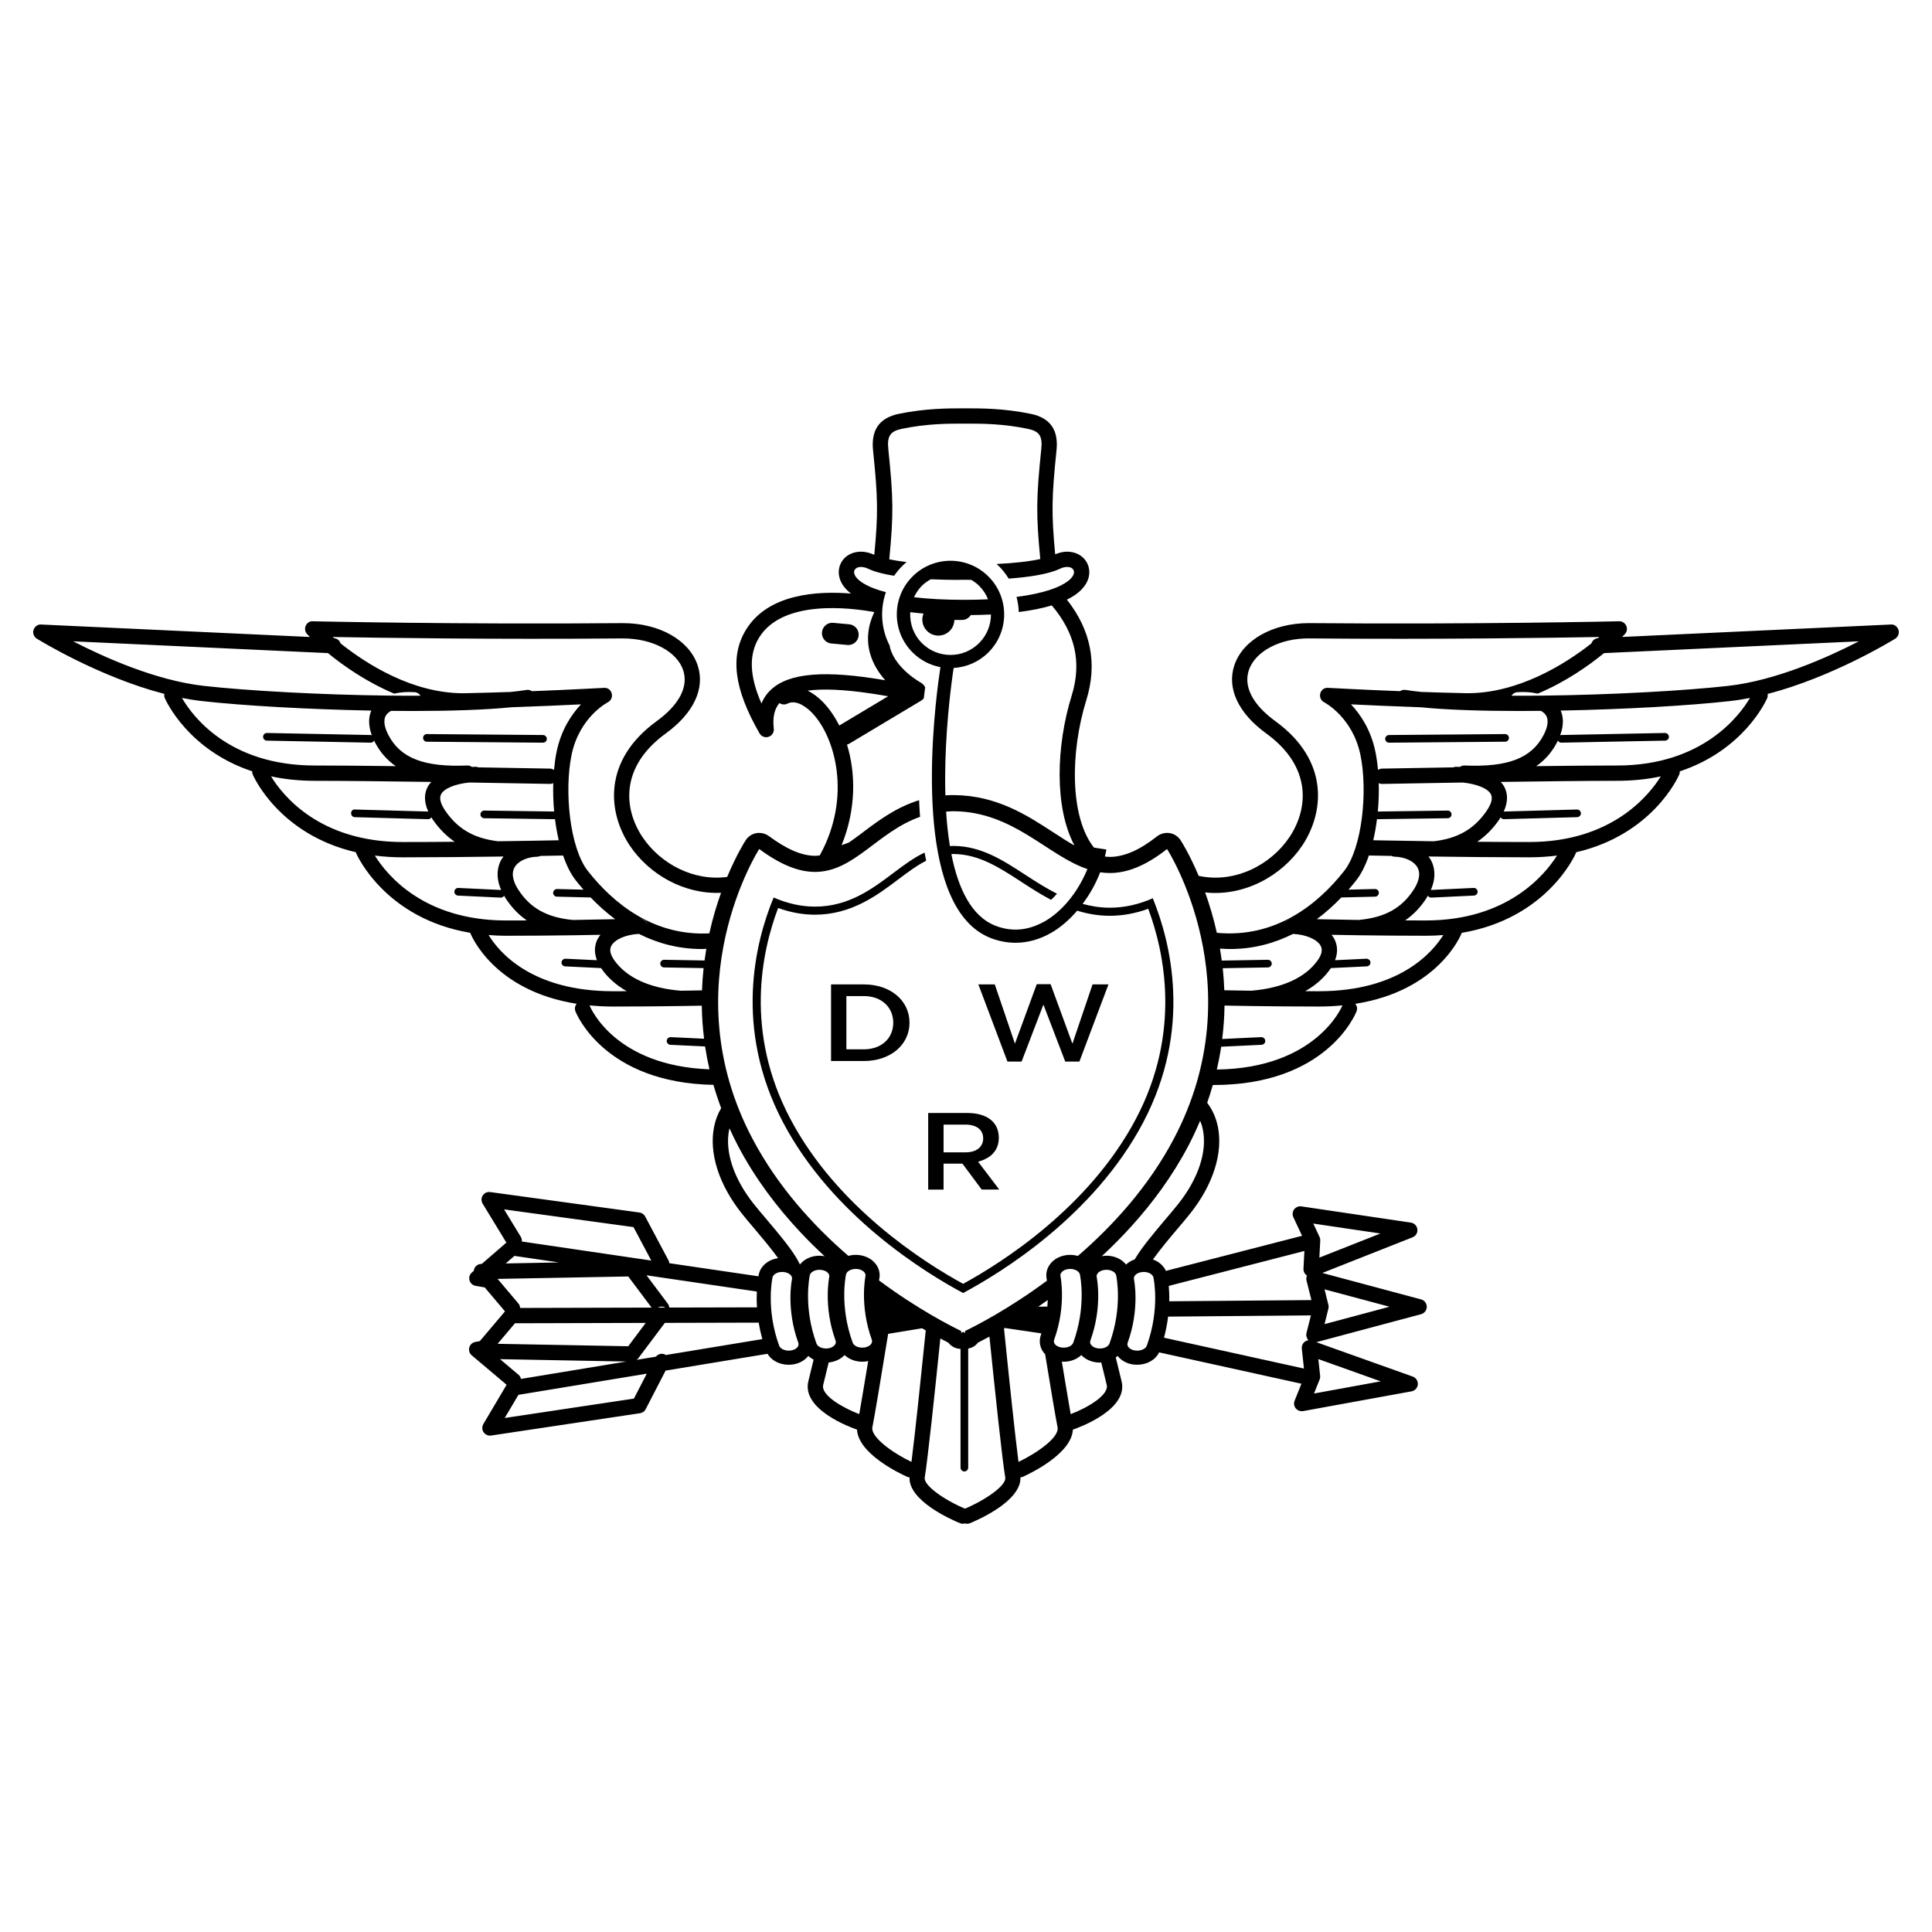 <?xml version="1.0" encoding="utf-8"?>
<!-- Generator: Adobe Illustrator 16.0.4, SVG Export Plug-In . SVG Version: 6.00 Build 0)  -->
<!DOCTYPE svg PUBLIC "-//W3C//DTD SVG 1.1//EN" "http://www.w3.org/Graphics/SVG/1.1/DTD/svg11.dtd">
<svg version="1.1" id="Layer_1" xmlns="http://www.w3.org/2000/svg" xmlns:xlink="http://www.w3.org/1999/xlink" x="0px" y="0px"
	 width="250px" height="250px" viewBox="0 0 250 250" enable-background="new 0 0 250 250" xml:space="preserve">
<g>
	<path d="M245.662,81.509c-0.137-0.433-0.542-0.747-0.995-0.696l-34.77,1.609c0.184-0.182,0.319-0.322,0.356-0.36
		c0.274-0.29,0.348-0.715,0.186-1.083c-0.163-0.363-0.565-0.615-0.929-0.587c-0.185,0.007-18.975,0.429-39.983,0.24
		c-0.046,0-0.094,0-0.139,0c-4.711,0-8.588,2.192-9.673,5.484c-0.978,2.966,0.525,6.172,4.136,8.792
		c5.943,4.316,5.45,9.753,3.011,13.405c-2.431,3.635-7.101,6.031-11.755,5.022c-1.151-2.73-2.192-4.385-2.334-4.604
		c-0.322-0.495-0.832-0.832-1.411-0.928c-0.116-0.02-0.232-0.027-0.345-0.027c-0.468,0-0.925,0.154-1.297,0.449
		c-2.265,1.787-4.269,2.657-6.122,2.657c-0.21,0-0.419-0.024-0.626-0.046c0.068-0.303,0.151-0.606,0.197-0.908l-1.613-0.25
		c-3.13-3.954-3.08-12.337-0.99-19.074c1.461-4.688,0.61-9.06-2.509-13.01c0.884-0.429,1.562-0.925,2.048-1.482
		c0.384-0.439,0.653-0.915,0.777-1.431c0.003-0.016,0.003-0.031,0.006-0.047c0.264-1.198-0.285-2.366-1.382-2.923
		c-0.432-0.217-0.911-0.325-1.423-0.325s-1.029,0.128-1.543,0.339c-0.499-5.308-0.454-7.345,0.162-13.365
		c0.31-2.691-0.773-4.273-3.308-4.807c-3.511-0.715-6.366-0.715-8.45-0.715c-0.035,0-0.069,0-0.1,0.004
		c-0.035-0.004-0.07-0.004-0.101-0.004c-2.089,0-4.947,0-8.443,0.711c-2.541,0.538-3.624,2.115-3.318,4.831
		c0.619,6.012,0.662,8.047,0.152,13.413c-0.567-0.264-1.163-0.406-1.73-0.406c-0.515,0-0.993,0.108-1.42,0.325
		c-1.114,0.565-1.662,1.756-1.372,2.97c0.19,0.799,0.7,1.508,1.507,2.123c-4.389-0.358-10.733,0.037-13.578,4.666
		c-2.111,3.434-1.559,7.7,1.744,13.427c0.236,0.406,0.719,0.596,1.168,0.446c0.445-0.148,0.727-0.588,0.673-1.053
		c-0.167-1.446,0.074-2.538,0.731-3.322c0.29,0.211,0.688,0.255,1.029,0.081c1.237-0.623,2.653,0.63,3.206,1.203
		c2.953,3.071,5.19,10.809,0.984,18.438c-0.202,0.026-0.403,0.049-0.608,0.049c-1.702,0-3.658-0.836-5.983-2.557
		c-0.364-0.267-0.802-0.406-1.243-0.406c-0.127,0-0.25,0.012-0.375,0.031c-0.568,0.104-1.067,0.441-1.379,0.924
		c-0.145,0.223-1.217,1.931-2.392,4.742c-4.382,0.591-8.667-1.731-10.96-5.159c-2.44-3.651-2.932-9.089,3.013-13.405
		c3.608-2.619,5.114-5.825,4.135-8.792c-1.087-3.292-4.963-5.484-9.673-5.484c-0.046,0-0.093,0-0.139,0
		c-21.013,0.186-39.798-0.236-39.984-0.24c-0.42-0.035-0.769,0.224-0.928,0.587c-0.163,0.368-0.089,0.793,0.186,1.083
		c0.035,0.038,0.17,0.178,0.354,0.36L5.333,80.813c-0.43-0.046-0.858,0.264-0.993,0.696c-0.133,0.429,0.042,0.897,0.424,1.134
		c0.383,0.236,8.092,4.964,16.504,7.148c-0.028,0.177-0.023,0.359,0.053,0.536c0.148,0.343,3.031,6.739,11.312,9.479
		c-0.004,0.141,0.014,0.284,0.074,0.422c0.161,0.37,3.495,7.771,13.345,10.049c0.009,0.034,0.007,0.068,0.021,0.101
		c0.168,0.386,3.817,8.473,14.771,10.327c0.138,0.353,3.062,7.498,13.772,9.183c-0.209,0.266-0.289,0.625-0.159,0.964
		c0.148,0.381,3.777,9.266,17.862,9.529c0.283,0.992,0.62,1.997,1,3.011c-0.42,0.709-0.73,1.505-0.908,2.374
		c-0.701,3.411,0.599,7.511,3.565,11.245c0.463,0.591,1.048,1.273,1.667,2.004c0.799,0.947,2.098,2.482,3.048,3.792
		c-1.261,0.178-2.258,0.987-2.506,2.094c-0.014,0.062-0.03,0.15-0.047,0.251l-11.525-1.693c-0.012-0.124-0.047-0.249-0.109-0.365
		l-3.021-5.684c-0.15-0.282-0.424-0.472-0.742-0.513l-19.311-2.645c-0.375-0.052-0.751,0.118-0.959,0.435
		c-0.213,0.322-0.216,0.736-0.02,1.061l3.074,5.044l-3.182,2.757l-0.073,0.001c-0.383,0.007-0.727,0.236-0.883,0.584
		c-0.046,0.1-0.069,0.205-0.078,0.311l-0.25,0.217c-0.29,0.25-0.406,0.646-0.306,1.012c0.101,0.365,0.406,0.646,0.786,0.712
		l1.186,0.207l2.621,3.098l-3.256,3.846l-0.594,0.111c-0.375,0.07-0.676,0.354-0.773,0.722c-0.096,0.37,0.027,0.761,0.321,1.009
		l4.511,3.808l-3.01,5.084c-0.193,0.329-0.181,0.743,0.031,1.06c0.186,0.273,0.495,0.437,0.823,0.437
		c0.047,0,0.098-0.003,0.148-0.011l19.275-2.89c0.314-0.046,0.587-0.239,0.731-0.521l2.575-4.991l13.187-2.175
		c0.519,0.871,1.547,1.414,2.742,1.42c0.215-0.006,0.39-0.02,0.576-0.044c0.823-0.13,1.51-0.53,1.963-1.101
		c0.201,0.19,0.43,0.348,0.685,0.478c-0.299,1.237-0.54,2.229-0.679,2.791c-0.903,3.651,5.431,5.969,6.296,6.269
		c0.167,3.091,5.378,5.606,6.494,6.109c0.097,0.042,0.198,0.051,0.299,0.062c-0.134,3.03,5.377,5.462,6.522,5.934
		c0.121,0.05,0.248,0.073,0.376,0.073c0.093,0,0.188-0.016,0.277-0.041c0.088,0.025,0.184,0.041,0.279,0.041
		c0.124,0,0.252-0.023,0.375-0.073c1.141-0.472,6.656-2.903,6.523-5.934c0.102-0.011,0.203-0.02,0.299-0.062
		c1.115-0.503,6.323-3.019,6.489-6.108c0.85-0.295,7.206-2.61,6.299-6.27c-0.151-0.603-0.42-1.706-0.751-3.069
		c0.084-0.062,0.164-0.127,0.238-0.197c0.455,0.568,1.138,0.97,1.956,1.099c0.191,0.024,0.366,0.038,0.544,0.044
		c1.317-0.006,2.396-0.631,2.873-1.605l18.413,4.057l-0.881,2.199c-0.136,0.333-0.075,0.714,0.151,0.994
		c0.192,0.23,0.474,0.363,0.77,0.363c0.059,0,0.115-0.004,0.177-0.015l14.036-2.556c0.439-0.081,0.772-0.449,0.809-0.895
		c0.034-0.45-0.232-0.863-0.653-1.015l-12.477-4.451l13.556-3.622c0.432-0.117,0.733-0.513,0.733-0.96
		c0-0.448-0.302-0.841-0.733-0.954l-12.78-3.422l11.678-4.616c0.416-0.163,0.67-0.586,0.617-1.033
		c-0.048-0.444-0.393-0.8-0.839-0.866l-14.166-2.1c-0.356-0.054-0.72,0.093-0.939,0.387c-0.219,0.296-0.256,0.685-0.102,1.014
		l1.128,2.406l-17.619,4.538c-0.313-0.688-0.921-1.205-1.683-1.474c0.958-1.34,2.334-2.969,3.168-3.956
		c0.62-0.73,1.203-1.413,1.667-2.004c2.966-3.734,4.265-7.834,3.566-11.245c-0.241-1.166-0.717-2.203-1.379-3.071
		c0.271-0.774,0.514-1.54,0.73-2.302c0.034,0,0.067,0,0.102,0c14.622,0,18.348-9.154,18.5-9.541c0.13-0.339,0.049-0.698-0.159-0.964
		c10.709-1.685,13.635-8.83,13.772-9.183c10.954-1.854,14.603-9.941,14.771-10.327c0.016-0.033,0.012-0.067,0.021-0.101
		c9.851-2.277,13.187-9.679,13.345-10.049c0.061-0.138,0.08-0.281,0.076-0.422c8.28-2.74,11.162-9.136,11.31-9.479
		c0.076-0.176,0.081-0.358,0.054-0.536c8.412-2.184,16.122-6.912,16.505-7.148C245.618,82.407,245.794,81.938,245.662,81.509z
		 M97.933,167.124c-0.027,0.594-0.027,1.284,0.021,2.046l-11.344,0.027c-0.02-0.165-0.067-0.326-0.172-0.471l-1.715-2.283
		l-1.064-1.42l2.188,0.323L97.933,167.124z M86.098,169.199l-0.955,0.002C85.434,169.031,85.794,169.038,86.098,169.199z
		 M65.227,156.494l16.747,2.293l2.302,4.328l-16.749-2.464c0.015-0.198-0.013-0.402-0.125-0.588L65.227,156.494z M66.565,162.512
		l5.757,0.847l-6.881,0.131L66.565,162.512z M64.391,165.489l16.901-0.314l3.025,4.028l-17.012,0.044
		c-0.015-0.201-0.074-0.399-0.215-0.566L64.391,165.489z M66.639,171.23l16.917-0.045l-2.264,3.019l-16.901-0.316L66.639,171.23z
		 M64.703,175.875l16.35,0.307l-13.639,2.249c-0.048-0.197-0.139-0.389-0.307-0.53L64.703,175.875z M82.027,180.979l-16.716,2.507
		l1.775-2.994l16.607-2.74L82.027,180.979z M86.465,175.288l-0.316,0.053c-0.027-0.016-0.042-0.038-0.069-0.054
		c-0.42-0.218-0.913-0.091-1.205,0.265l-0.592,0.097l-0.195,0.032l-1.718,0.283c0.067-0.053,0.146-0.096,0.198-0.168l0.779-1.037
		l1.198-1.596l1.488-1.983l12.141-0.03c0.11,0.677,0.267,1.393,0.472,2.131L86.465,175.288z M171.394,166.84l8.41,2.251l-8.41,2.252
		l0.5-2.01c0.041-0.157,0.041-0.323,0-0.481L171.394,166.84z M170.592,175.866l8.069,2.879l-8.629,1.575l0.726-1.815
		c0.063-0.152,0.085-0.317,0.066-0.476L170.592,175.866z M178.624,159.616l-7.897,3.118l0.112-2.206
		c0.011-0.163-0.022-0.323-0.09-0.469l-0.812-1.73L178.624,159.616z M168.787,161.876l-0.118,2.299
		c-0.017,0.336,0.14,0.659,0.409,0.856c0.015,0.009,0.032,0.013,0.046,0.021c-0.088,0.198-0.117,0.422-0.065,0.639l0.639,2.54
		l-18.399,0.155c0.018-0.774-0.014-1.444-0.061-1.991L168.787,161.876z M151.154,170.369l18.478-0.157l-0.573,2.277
		c-0.082,0.336,0.019,0.691,0.258,0.936c-0.176,0.021-0.348,0.088-0.494,0.204c-0.267,0.208-0.405,0.545-0.369,0.881l0.277,2.581
		l-18.108-3.991C150.878,172.137,151.048,171.219,151.154,170.369z M140.711,112.457c-0.112,0.289-0.251,0.568-0.384,0.851
		c-1.162,2.477-3.007,4.681-5.112,5.899c-0.077,0.045-0.155,0.078-0.232,0.12c-2.023,1.098-4.091,1.265-6.157,0.468
		c-3.128-1.207-4.842-4.832-5.72-9.273c0.072-0.002,0.137-0.015,0.208-0.015h0.073c3.285,0.028,5.941,1.757,8.756,3.591
		c1.213,0.789,2.489,1.618,3.865,2.341c0.276-0.253,0.531-0.519,0.765-0.791c-1.446-0.736-2.794-1.6-4.062-2.425
		c-2.948-1.923-5.731-3.733-9.32-3.76h-0.078c-0.136,0-0.26,0.02-0.391,0.026c-0.238-1.437-0.398-2.94-0.495-4.465
		c0.294-0.02,0.579-0.051,0.885-0.051c0.035,0,0.073,0,0.112,0C131.152,105.035,135.534,110.723,140.711,112.457z M99.803,89.209
		c-0.562,0.514-0.987,1.125-1.269,1.825c-1.566-3.582-1.656-6.334-0.306-8.532c3.057-4.971,11.825-3.863,14.906-3.299
		c-0.857,1.814-1.042,3.626-0.535,5.396c0.387,1.357,1.135,2.504,1.951,3.424C106.754,86.687,102.146,87.067,99.803,89.209z
		 M106.521,90.877c-0.32-0.332-0.65-0.623-0.984-0.873c-0.34-0.255-0.688-0.468-1.034-0.636c1.995-0.271,4.702-0.147,8.125,0.356
		c0.735,0.109,1.492,0.229,2.295,0.374l-6.321,3.785C108.015,92.726,107.316,91.705,106.521,90.877z M9.467,82.986l32.97,1.525
		c1.991,1.634,4.98,3.734,8.57,5.244c0.775-0.183,1.665-0.25,2.655-0.186c0.328,0.019,0.593,0.203,0.758,0.458
		c-1.378,0.006-2.791,0-4.223-0.018c-8.731-0.106-18.095-0.618-23.813-1.256C20.192,88.065,13.486,85.056,9.467,82.986z
		 M72.06,116.028l4.372,0.104c0.95,0.991,2.006,1.945,3.169,2.81c-1.438,0.033-3.306,0.07-5.474,0.101
		c-3.383-0.319-5.54-1.556-7.072-3.94c-0.499-0.773-0.986-1.897-0.49-2.831c0.441-0.827,1.612-1.384,2.985-1.418
		c0.144-0.003,0.277-0.041,0.399-0.098c1.316-0.023,2.332-0.042,2.915-0.054c0.438,1.274,0.99,2.394,1.66,3.242
		c0.31,0.394,0.64,0.786,0.982,1.177l-3.423-0.083c-0.232-0.016-0.502,0.213-0.507,0.484
		C71.57,115.795,71.785,116.023,72.06,116.028z M82.826,118.868c0.564,0.021,0.953,0.417,0.972,0.945c0,0.002,0,0.004,0,0.006
		C83.779,119.29,83.316,118.91,82.826,118.868z M83.042,120.791c-0.068,0.017-0.129,0.046-0.203,0.048c-0.001,0-0.011,0-0.011,0
		c0.001,0,0.002,0,0.004,0C82.906,120.837,82.973,120.808,83.042,120.791z M90.834,122.804c0.184,0,0.376-0.021,0.562-0.025
		c-0.084,0.493-0.16,0.996-0.228,1.508l-5.226-0.092c-0.005,0-0.008,0-0.008,0c-0.272,0-0.491,0.217-0.495,0.487
		c-0.005,0.274,0.212,0.5,0.486,0.503l5.12,0.088c-0.103,0.933-0.17,1.894-0.208,2.882c-0.846,0.015-1.767,0.03-2.75,0.044
		c-4.012-0.324-7.013-1.685-8.607-3.955c-0.507-0.723-0.638-1.337-0.388-1.829c0.428-0.849,1.922-1.496,3.59-1.568
		C85.052,122.041,87.761,122.804,90.834,122.804z M62.658,105.878l9.082,0.125c0.002,0,0.002,0,0.007,0
		c0.024,0,0.045-0.01,0.069-0.014c0.118,0.939,0.28,1.859,0.486,2.741c-1.485,0.029-4.375,0.083-7.852,0.129
		c-3.145-0.374-5.225-1.613-6.816-3.928c-0.632-0.917-0.817-1.644-0.557-2.155c0.385-0.752,1.831-1.337,3.651-1.52
		c5.787,0.093,10.329,0.18,10.427,0.182c0.004,0,0.01,0,0.018,0c0.149,0,0.288-0.04,0.415-0.1c-0.032,1.198,0.004,2.44,0.12,3.672
		l-9.037-0.123h-0.005c-0.271,0-0.492,0.216-0.495,0.491C62.167,105.651,62.383,105.875,62.658,105.878z M72.022,97.285
		c-0.15,0.724-0.257,1.514-0.333,2.339c-0.146-0.092-0.31-0.162-0.495-0.166c-0.091-0.001-4.052-0.077-9.286-0.163
		c-0.104-0.039-0.212-0.069-0.326-0.076c-0.135,0.003-0.309,0.011-0.508,0.023c-0.17-0.118-0.369-0.197-0.586-0.186
		c-5.596,0.232-8.656-0.94-10.218-3.926c-0.407-0.769-0.785-1.844-0.31-2.583c0.143-0.223,0.369-0.409,0.652-0.562
		c0.942,0.01,1.88,0.017,2.802,0.017c4.884,0,9.38-0.145,12.738-0.482c3.561-0.121,6.802-0.268,9.03-0.377
		C73.948,92.451,72.609,94.442,72.022,97.285z M23.544,90.312c0.875,0.172,1.75,0.313,2.619,0.409
		c5.297,0.592,13.708,1.073,21.886,1.228c-0.322,0.736-0.458,1.784,0.062,3.192c-0.04-0.013-0.082-0.029-0.127-0.03l-13.436-0.264
		c-0.003,0-0.003,0-0.007,0c-0.271,0-0.492,0.214-0.496,0.484c-0.007,0.274,0.212,0.499,0.483,0.506l13.437,0.264
		c0.004,0,0.009,0,0.013,0c0.189,0,0.354-0.111,0.436-0.271c0.036,0.074,0.062,0.143,0.101,0.221
		c0.675,1.286,1.562,2.31,2.697,3.088c-3.92-0.049-7.682-0.083-10.483-0.083C29.557,99.056,24.853,92.579,23.544,90.312z
		 M35.074,100.461c1.694,0.36,3.569,0.576,5.655,0.576c3.885,0,9.623,0.066,15.073,0.145c-0.189,0.21-0.356,0.437-0.488,0.695
		c-0.345,0.674-0.542,1.726,0.103,3.137c0,0-0.001,0-0.002,0l-9.476-0.263c-0.31-0.051-0.503,0.208-0.507,0.48
		c-0.007,0.273,0.209,0.503,0.479,0.51l9.476,0.263c0.004,0,0.013,0,0.017,0c0.18,0,0.332-0.101,0.418-0.245
		c0.062,0.099,0.11,0.193,0.18,0.295c0.817,1.187,1.757,2.128,2.837,2.871c-2.242,0.021-4.538,0.033-6.724,0.033
		C41.352,108.957,36.578,102.929,35.074,100.461z M48.505,110.71c1.131,0.145,2.33,0.228,3.61,0.228
		c4.116,0,8.618-0.047,12.42-0.099c0.207-0.002,0.411-0.006,0.611-0.008c-0.015,0.021-0.026,0.044-0.042,0.065
		c-0.104,0.144-0.205,0.292-0.288,0.448c-0.363,0.683-0.76,2.014,0.036,3.823c-0.007,0-0.015-0.005-0.021-0.005l-5.516-0.263
		c-0.281-0.012-0.506,0.198-0.518,0.471c-0.011,0.271,0.197,0.504,0.473,0.52l5.515,0.262c0.008,0,0.015,0,0.023,0
		c0.184,0,0.339-0.103,0.426-0.253c0.054,0.094,0.093,0.182,0.154,0.278c0.779,1.212,1.699,2.174,2.783,2.925
		c-0.878,0.003-1.773,0.006-2.691,0.006C54.852,119.106,50.071,113.233,48.505,110.71z M63.225,120.995
		c0.726,0.056,1.474,0.092,2.256,0.092c3.14,0,6.074-0.027,8.612-0.063c1.316-0.019,2.53-0.039,3.6-0.061
		c-0.016,0.019-0.026,0.043-0.042,0.062c-0.118,0.159-0.235,0.319-0.326,0.499c-0.321,0.628-0.532,1.561-0.082,2.727l-4.065-0.193
		c-0.271,0-0.506,0.198-0.518,0.471c-0.013,0.271,0.197,0.503,0.472,0.52l4.654,0.221c0.027,0.039,0.043,0.075,0.071,0.115
		c0.815,1.161,1.914,2.12,3.248,2.877c-0.579,0.002-1.166,0.003-1.761,0.003C68.808,128.264,64.576,123.21,63.225,120.995z
		 M76.303,130.128c-0.005-0.012-0.016-0.019-0.021-0.033c0.965,0.094,1.98,0.15,3.062,0.15c3.134,0,6.061-0.026,8.595-0.063
		c1.029-0.015,1.986-0.03,2.871-0.047c0,0.039,0.003,0.08,0.004,0.118c0.02,1.346,0.12,2.735,0.294,4.156l-4.316-0.205
		c-0.278,0.004-0.506,0.197-0.518,0.473c-0.011,0.27,0.197,0.502,0.471,0.519l4.492,0.213c0.146,0.973,0.336,1.96,0.566,2.961
		C79.585,137.912,76.435,130.455,76.303,130.128z M91.788,120.776c-7.262,0.371-12.442-3.918-15.709-8.059
		c-2.371-3.002-3.076-10.412-2.12-15.03c1.006-4.854,4.544-6.73,4.688-6.807c0.418-0.212,0.631-0.688,0.511-1.141
		c-0.119-0.452-0.491-0.77-1.014-0.73c-0.059,0.002-4.058,0.227-9.303,0.43c-0.202-0.133-0.448-0.201-0.699-0.164
		c-0.616,0.099-1.309,0.187-2.057,0.264c-1.878,0.064-3.843,0.121-5.8,0.162c-0.121,0.003-0.24,0.003-0.356,0.003
		c-6.581,0-12.505-3.784-15.857-6.446c-0.115-0.367-0.434-0.639-0.833-0.679c-0.06-0.051-0.127-0.105-0.184-0.153
		c5.89,0.107,20.982,0.332,37.438,0.185c0.039,0,0.078,0,0.117,0c3.792,0,6.992,1.687,7.796,4.124
		c0.699,2.126-0.515,4.458-3.419,6.571c-7.089,5.143-6.312,11.892-3.496,16.108c2.501,3.735,7.033,6.335,11.812,6.113
		C92.75,117.066,92.219,118.825,91.788,120.776z M102.359,174.749c-0.101,0.017-0.197,0.021-0.298,0.023
		c-0.577-0.003-1.094-0.258-1.238-0.638c-1.724-4.746-0.893-8.673-0.862-8.833c0.092-0.417,0.638-0.713,1.253-0.713
		c0.062,0,0.125,0.005,0.19,0.012c0.692,0.063,1.171,0.482,1.075,0.94c-0.009,0.035-0.79,3.789,0.82,8.212
		C103.465,174.196,103.037,174.646,102.359,174.749z M103.506,163.624c-0.123-0.267-0.271-0.547-0.448-0.844
		c-0.813-1.356-2.188-3.018-3.904-5.044c-0.605-0.711-1.172-1.382-1.625-1.954c-2.6-3.276-3.759-6.782-3.175-9.62
		c0.011-0.052,0.034-0.099,0.046-0.149c0.349,0.768,0.716,1.539,1.126,2.314c2.209,4.19,5.002,7.867,7.967,11.039
		c1.059,1.134,2.14,2.2,3.225,3.202c-0.108-0.019-0.213-0.05-0.325-0.06c-0.112-0.014-0.232-0.021-0.353-0.021
		C104.984,162.488,104.062,162.931,103.506,163.624z M105.651,173.856c-1.729-4.746-0.897-8.669-0.864-8.836
		c0.091-0.409,0.635-0.71,1.253-0.71c0.063,0,0.124,0.003,0.186,0.012c0.697,0.062,1.177,0.483,1.076,0.938
		c-0.007,0.036-0.784,3.791,0.82,8.212c0.168,0.443-0.26,0.895-0.936,1.002c-0.105,0.011-0.201,0.02-0.302,0.02
		C106.309,174.494,105.79,174.235,105.651,173.856z M111.187,182.985c-1.846-0.701-5.011-2.371-4.662-3.79
		c0.143-0.576,0.396-1.613,0.707-2.897c0.062-0.005,0.122-0.009,0.186-0.017c0.773-0.124,1.418-0.455,1.874-0.936
		c0.57,0.534,1.385,0.861,2.285,0.861c0.186,0,0.367-0.013,0.564-0.044c0.071-0.011,0.134-0.036,0.203-0.049
		C111.881,178.919,111.459,181.439,111.187,182.985z M111.873,174.363c-0.104,0.015-0.2,0.021-0.297,0.021
		c-0.581,0-1.099-0.258-1.238-0.639c-1.729-4.746-0.896-8.666-0.862-8.833c0.093-0.412,0.642-0.712,1.257-0.712
		c0.061,0,0.12,0.004,0.183,0.008c0.694,0.066,1.174,0.488,1.073,0.939c-0.004,0.039-0.784,3.795,0.825,8.216
		C112.975,173.809,112.551,174.259,111.873,174.363z M117.944,189.168c-2.369-1.118-5.318-3.21-5.057-4.487
		c0.276-1.347,1.171-6.749,2.041-12.082l4.386-0.722c0.163,0.095,0.321,0.186,0.478,0.276
		C119.182,178.148,118.407,185.55,117.944,189.168z M124.867,195.217c-2.625-1.095-5.385-2.999-5.208-4.027
		c0.38-2.248,1.296-10.904,2.02-17.99c0.387,0.207,0.737,0.39,1.035,0.54c0.147,0.19,0.321,0.353,0.527,0.484
		c0.321,0.208,0.685,0.31,1.051,0.323v15.362c0,0.271,0.226,0.496,0.496,0.496c0.275,0,0.495-0.226,0.495-0.496v-15.406
		c0.258-0.052,0.51-0.131,0.735-0.279c0.205-0.132,0.384-0.294,0.525-0.484c0.412-0.209,0.916-0.47,1.49-0.782
		c0.728,7.129,1.657,15.958,2.046,18.232C130.254,192.215,127.491,194.118,124.867,195.217z M131.792,189.168
		c-0.471-3.672-1.263-11.234-1.875-17.275c0.031-0.017,0.06-0.035,0.091-0.053l4.748,0.699c-0.023,0.068-0.039,0.133-0.063,0.204
		c-0.243,0.659-0.179,1.405,0.188,2.033c0.101,0.169,0.225,0.323,0.36,0.467c0.715,4.37,1.376,8.313,1.605,9.438
		C137.122,186.013,134.079,188.085,131.792,189.168z M134.357,169.078c0.401-0.273,0.81-0.561,1.225-0.855
		c-0.013,0.271-0.029,0.554-0.057,0.853L134.357,169.078z M136.406,173.364c1.604-4.421,0.827-8.177,0.819-8.216
		c-0.101-0.451,0.383-0.873,1.074-0.939c0.063-0.004,0.126-0.008,0.183-0.008c0.619,0,1.168,0.3,1.257,0.712
		c0.035,0.167,0.866,4.087-0.861,8.833c-0.14,0.381-0.656,0.639-1.234,0.639c-0.103,0-0.197-0.007-0.303-0.021
		C136.663,174.259,136.24,173.809,136.406,173.364z M138.547,182.987c-0.271-1.534-0.688-4.021-1.146-6.799
		c0.08,0.005,0.164,0.019,0.242,0.019c0.899,0,1.715-0.327,2.284-0.861c0.452,0.48,1.088,0.811,1.821,0.926
		c0.223,0.031,0.385,0.041,0.546,0.045c0.072,0,0.141-0.012,0.208-0.015c0.311,1.283,0.561,2.318,0.707,2.894
		C143.533,180.504,140.746,182.16,138.547,182.987z M143.567,173.856c-0.139,0.379-0.656,0.638-1.236,0.638
		c-0.097,0-0.193-0.009-0.297-0.02c-0.677-0.107-1.104-0.559-0.941-1.002c1.609-4.421,0.827-8.176,0.82-8.212
		c-0.098-0.455,0.382-0.877,1.079-0.938c0.062-0.009,0.123-0.012,0.185-0.012c0.615,0,1.16,0.301,1.254,0.71
		C144.465,165.188,145.297,169.11,143.567,173.856z M149.254,165.302c0.034,0.16,0.863,4.087-0.861,8.833
		c-0.142,0.38-0.658,0.635-1.238,0.638c-0.097-0.003-0.195-0.007-0.298-0.023c-0.678-0.104-1.103-0.553-0.94-0.996
		c1.609-4.423,0.829-8.177,0.818-8.212c-0.094-0.458,0.385-0.877,1.08-0.94c0.062-0.007,0.124-0.012,0.187-0.012
		C148.619,164.589,149.161,164.885,149.254,165.302z M152.472,155.782c-0.452,0.572-1.021,1.243-1.626,1.954
		c-1.715,2.026-3.088,3.688-3.904,5.044c-0.036,0.063-0.077,0.124-0.111,0.187c-0.428,0.147-0.808,0.372-1.117,0.664
		c-0.56-0.7-1.479-1.143-2.536-1.143c-0.12,0-0.243,0.007-0.363,0.021c-0.086,0.008-0.166,0.034-0.251,0.047
		c1.303-1.204,2.597-2.501,3.854-3.892c2.725-3.01,5.272-6.452,7.323-10.337c0.586-1.11,1.095-2.212,1.557-3.306
		c0.15,0.356,0.268,0.736,0.35,1.141C156.23,149,155.07,152.506,152.472,155.782z M151.896,147.352
		c-3.278,6.211-7.9,11.266-12.42,15.168c-0.312-0.089-0.646-0.14-0.994-0.14c-0.115,0-0.236,0.004-0.355,0.015
		c-0.943,0.094-1.772,0.532-2.261,1.211c-0.417,0.564-0.566,1.245-0.424,1.915c0.007,0.05,0.021,0.133,0.031,0.202
		c-4.961,3.679-9.219,5.848-10.59,6.508v0.24c0,0-0.096-0.046-0.252-0.12c-0.158,0.074-0.258,0.12-0.258,0.12v-0.24
		c-1.374-0.663-5.649-2.842-10.628-6.542c0.014-0.084,0.025-0.152,0.031-0.187c0.143-0.635-0.004-1.323-0.422-1.896
		c-0.496-0.679-1.318-1.117-2.267-1.211c-0.12-0.011-0.239-0.015-0.355-0.015c-0.334,0-0.653,0.049-0.954,0.13
		c-4.517-3.899-9.135-8.952-12.409-15.158c-10.48-19.868,0.874-37.489,0.874-37.489c2.909,2.15,5.226,2.963,7.226,2.963
		c5.048,0,8.08-5.187,13.586-7.128c-0.055-0.718-0.097-1.436-0.125-2.152c-2.982,0.924-5.283,2.657-7.25,4.141
		c-0.628,0.475-1.231,0.925-1.826,1.333c-0.328,0.116-0.647,0.233-0.95,0.349c1.872-4.612,1.854-9.27,0.698-13.016
		c0.111-0.031,0.222-0.077,0.326-0.139l9.275-5.553c0.131-0.078,0.237-0.182,0.332-0.295c0.062-0.511,0.122-0.985,0.181-1.423
		c-0.123-0.258-0.316-0.481-0.578-0.617c-0.032-0.019-3.18-1.74-3.957-4.463c-0.029-0.098-0.029-0.198-0.05-0.296
		c-0.642-1.24-0.986-2.623-0.986-4.059c0-0.319,0.02-0.633,0.052-0.946c0.073-0.665,0.223-1.312,0.437-1.937
		c-4.146-1.079-4.619-2.708-3.752-3.147c0.143-0.073,0.32-0.112,0.525-0.112c0.278,0,0.6,0.069,0.944,0.236
		c0.849,0.405,2.039,0.697,3.346,0.906c0.307-0.443,0.65-0.864,1.039-1.254c0.186-0.185,0.381-0.356,0.578-0.523
		c-0.844-0.098-1.589-0.218-2.242-0.354c0.565-5.846,0.53-7.935-0.12-14.218c-0.197-1.764,0.279-2.36,1.745-2.669
		c3.198-0.655,5.755-0.673,8.049-0.673c0.031,0,0.065,0.018,0.101,0.03c0.035-0.012,0.065-0.03,0.1-0.03
		c2.29,0,4.845,0.018,8.044,0.673c1.467,0.309,1.946,0.905,1.745,2.669c-0.645,6.273-0.685,8.354-0.124,14.181
		c-1.416,0.312-3.379,0.533-5.662,0.642c0.1,0.09,0.205,0.175,0.301,0.272c0.495,0.493,0.913,1.04,1.271,1.619
		c2.451-0.177,5.09-0.54,6.622-1.271c0.341-0.167,0.666-0.236,0.94-0.236c0.207,0,0.387,0.039,0.529,0.112
		c1.059,0.536,0.116,2.845-7.074,3.763c0.167,0.635,0.266,1.29,0.288,1.959c1.628-0.207,3.062-0.491,4.272-0.857
		c3.049,3.587,3.901,7.408,2.575,11.673c-2.002,6.45-2.274,14.474,0.365,19.397c-0.883-0.498-1.786-1.083-2.734-1.703
		c-3.442-2.239-7.342-4.781-12.865-4.823h-0.126h-0.004c-0.333,0-0.66,0.011-0.979,0.032c-0.17-5.833,0.426-11.609,0.803-14.565
		c0.126-0.989,0.228-1.664,0.267-1.919c1.64-0.096,3.249-0.762,4.502-2.016c2.714-2.71,2.714-7.108,0-9.819
		c-1.356-1.358-3.133-2.035-4.911-2.035c-1.779,0-3.554,0.677-4.912,2.035c-2.712,2.711-2.712,7.108,0,9.819
		c1.023,1.025,2.287,1.662,3.611,1.911c-0.056,0.356-0.152,1.006-0.267,1.887c-0.894,6.886-2.844,27.877,5.813,32.713
		c0.312,0.173,0.632,0.331,0.97,0.459c1.059,0.407,2.134,0.608,3.204,0.608c1.578,0,3.153-0.441,4.657-1.312
		c1.201-0.697,2.326-1.688,3.32-2.841c1.308,0.4,2.696,0.66,4.209,0.66c1.657,0,3.334-0.301,4.985-0.906
		c2.124,5.709,4.28,16.048-1.59,27.174c-6.033,11.445-17.294,18.585-22.362,21.358c-5.07-2.773-16.329-9.913-22.369-21.361
		c-5.926-11.233-3.724-21.578-1.57-27.274c1.612,0.581,3.183,0.867,4.776,0.867c4.723,0,8.091-2.545,10.806-4.595
		c1.267-0.951,2.396-1.792,3.572-2.384c-0.076-0.347-0.14-0.701-0.206-1.055c-1.371,0.645-2.637,1.584-4.001,2.611
		c-2.722,2.054-5.801,4.379-10.171,4.379c-1.756,0-3.531-0.387-5.361-1.176c-2.344,5.662-5.233,16.867,1.23,29.115
		c6.37,12.071,18.372,19.43,23.293,22.061c4.924-2.631,16.921-9.989,23.288-22.056c6.393-12.122,3.573-23.323,1.256-29.023
		c-1.863,0.819-3.712,1.221-5.577,1.221c-1.24,0-2.399-0.194-3.504-0.497c0.933-1.245,1.713-2.633,2.27-4.086
		c0.405,0.059,0.814,0.094,1.234,0.094c2.162,0,4.557-0.851,7.419-3.106C151.018,109.862,162.376,127.483,151.896,147.352z
		 M119.504,79.395c-0.098,0.241-0.155,0.504-0.155,0.78c0,1.145,0.929,2.073,2.077,2.073c1.131,0,2.046-0.905,2.07-2.03h1.014
		c0.471,0,0.866-0.26,1.106-0.629c0.905-0.009,1.783-0.032,2.614-0.074c-0.003,1.338-0.511,2.678-1.531,3.696
		c-0.99,0.991-2.306,1.537-3.706,1.537c-1.4,0-2.715-0.546-3.705-1.537c-1.096-1.096-1.583-2.56-1.503-3.997
		C118.335,79.282,118.905,79.344,119.504,79.395z M118.271,77.28c0.251-0.531,0.575-1.037,1.014-1.475
		c0.345-0.346,0.74-0.615,1.155-0.848c1.324,0.062,2.503,0.078,3.29,0.078c0.632,0,1.017-0.012,1.017-0.012s0.354,0.011,0.943,0.011
		c0.36,0.218,0.704,0.464,1.01,0.771c0.516,0.513,0.897,1.107,1.153,1.743c-0.962,0.045-1.991,0.07-3.106,0.07
		C122.182,77.618,120.045,77.491,118.271,77.28z M155.942,115.479c5.051,0.55,9.937-2.134,12.568-6.065
		c2.816-4.216,3.594-10.965-3.497-16.108c-2.904-2.113-4.118-4.445-3.418-6.571c0.812-2.464,4.092-4.193,7.914-4.124
		c16.458,0.146,31.55-0.078,37.437-0.185c-0.056,0.048-0.127,0.103-0.183,0.153c-0.398,0.04-0.717,0.31-0.833,0.674
		c-3.424,2.699-9.539,6.523-16.215,6.447c-1.963-0.041-3.931-0.098-5.812-0.163c-0.744-0.078-1.434-0.165-2.046-0.264
		c-0.254-0.037-0.501,0.031-0.702,0.164c-5.242-0.204-9.24-0.428-9.301-0.43c-0.521-0.035-0.892,0.282-1.012,0.73
		c-0.119,0.453,0.092,0.929,0.511,1.141c0.034,0.019,3.673,1.91,4.686,6.807c0.957,4.618,0.253,12.028-2.117,15.03
		c-3.38,4.279-8.809,8.708-16.462,7.991C157.027,118.764,156.495,117.01,155.942,115.479z M200.039,92.547
		c0.475,0.738,0.097,1.814-0.306,2.583c-1.565,2.983-4.607,4.162-10.222,3.926c-0.24-0.011-0.441,0.067-0.61,0.185
		c-0.188-0.011-0.355-0.019-0.486-0.022c-0.128,0.003-0.249,0.032-0.363,0.077c-5.214,0.085-9.157,0.16-9.246,0.162
		c-0.186,0.004-0.349,0.073-0.494,0.166c-0.075-0.825-0.186-1.615-0.333-2.339c-0.587-2.843-1.927-4.834-3.161-6.142
		c2.228,0.109,5.472,0.256,9.03,0.377c3.357,0.338,7.854,0.482,12.74,0.482c0.921,0,1.86-0.006,2.803-0.017
		C199.671,92.139,199.896,92.325,200.039,92.547z M164.065,124.195c0,0-0.003,0-0.006,0l-5.962,0.104
		c-0.071-0.528-0.149-1.046-0.236-1.553c0.44,0.03,0.878,0.058,1.304,0.058c3.073,0,5.78-0.764,8.153-1.956
		c1.669,0.073,3.161,0.72,3.589,1.568c0.253,0.491,0.121,1.105-0.386,1.829c-1.595,2.27-4.619,3.63-8.618,3.954
		c-1.271-0.019-2.443-0.037-3.479-0.059c-0.035-0.977-0.104-1.93-0.202-2.853l5.853-0.102c0.272-0.003,0.491-0.229,0.488-0.503
		C164.559,124.413,164.338,124.195,164.065,124.195z M166.201,119.82c0-0.002-0.001-0.004-0.001-0.006
		c0.021-0.534,0.461-0.955,0.991-0.955c0.008,0,0.016,0,0.021,0C166.688,118.867,166.222,119.274,166.201,119.82z M167.173,120.839
		c-0.002,0-0.011,0-0.012,0c-0.072-0.002-0.137-0.032-0.203-0.049c0.069,0.018,0.136,0.047,0.21,0.049
		C167.17,120.839,167.171,120.839,167.173,120.839z M170.398,118.942c1.162-0.865,2.22-1.819,3.168-2.81l4.374-0.104
		c0.273-0.004,0.488-0.233,0.482-0.507c-0.005-0.271-0.224-0.491-0.508-0.484l-3.421,0.083c0.341-0.391,0.673-0.784,0.982-1.177
		c0.671-0.848,1.22-1.968,1.661-3.242c0.58,0.013,1.597,0.031,2.914,0.054c0.121,0.058,0.254,0.095,0.397,0.098
		c1.373,0.035,2.546,0.591,2.985,1.418c0.497,0.934,0.008,2.058-0.489,2.831c-1.541,2.397-3.721,3.627-7.131,3.94
		C173.671,119.012,171.823,118.975,170.398,118.942z M177.698,108.73c0.205-0.882,0.368-1.802,0.484-2.741
		c0.025,0.004,0.046,0.014,0.07,0.014c0.003,0,0.003,0,0.007,0l9.081-0.125c0.275-0.003,0.492-0.227,0.488-0.498
		c-0.005-0.275-0.225-0.491-0.495-0.491h-0.004l-9.039,0.123c0.115-1.232,0.153-2.475,0.119-3.672c0.129,0.06,0.266,0.1,0.415,0.1
		c0.007,0,0.016,0,0.021,0c0.096-0.002,4.637-0.089,10.424-0.182c1.82,0.183,3.266,0.768,3.654,1.52
		c0.258,0.511,0.072,1.238-0.56,2.155c-1.595,2.319-3.672,3.556-6.832,3.927C182.063,108.812,179.18,108.759,177.698,108.73z
		 M173.696,130.132c-0.034,0.081-3.322,8.093-16.24,8.266c0.23-0.999,0.42-1.984,0.565-2.953l5.233-0.249
		c0.274-0.017,0.482-0.249,0.472-0.519c-0.012-0.275-0.264-0.473-0.517-0.473l-5.058,0.241c0.182-1.461,0.283-2.89,0.3-4.271
		c0-0.018,0.004-0.034,0.004-0.053c1.071,0.022,2.288,0.041,3.604,0.061c2.534,0.037,5.464,0.063,8.596,0.063
		c1.084,0,2.098-0.057,3.065-0.15C173.714,130.111,173.701,130.118,173.696,130.132z M170.656,128.264
		c-0.595,0-1.184-0.001-1.763-0.003c1.336-0.758,2.436-1.717,3.25-2.877c0.028-0.04,0.043-0.076,0.069-0.115l4.655-0.221
		c0.274-0.016,0.482-0.249,0.471-0.52c-0.01-0.273-0.274-0.475-0.517-0.471l-4.066,0.193c0.451-1.166,0.238-2.099-0.079-2.727
		c-0.091-0.18-0.21-0.34-0.327-0.499c-0.017-0.019-0.026-0.043-0.04-0.062c1.067,0.022,2.28,0.042,3.595,0.061
		c2.541,0.036,5.474,0.063,8.614,0.063c0.777,0,1.521-0.036,2.243-0.091C185.388,123.199,181.107,128.264,170.656,128.264z
		 M184.519,119.106c-0.918,0-1.813-0.003-2.692-0.006c1.088-0.751,2.007-1.712,2.784-2.925c0.062-0.096,0.102-0.184,0.157-0.278
		c0.084,0.151,0.242,0.253,0.424,0.253c0.007,0,0.016,0,0.022,0l5.517-0.262c0.274-0.016,0.482-0.248,0.473-0.52
		c-0.015-0.273-0.261-0.49-0.52-0.471l-5.515,0.263c-0.009,0-0.015,0.005-0.021,0.005c0.796-1.809,0.401-3.14,0.036-3.823
		c-0.084-0.156-0.184-0.304-0.288-0.448c-0.015-0.021-0.026-0.044-0.043-0.065c0.203,0.002,0.405,0.006,0.611,0.008
		c3.803,0.052,8.305,0.099,12.421,0.099c1.273,0,2.465-0.083,3.591-0.225C199.888,113.225,195.046,119.106,184.519,119.106z
		 M197.885,108.957c-2.187,0-4.481-0.013-6.725-0.033c1.085-0.742,2.021-1.684,2.839-2.871c0.069-0.102,0.118-0.196,0.18-0.295
		c0.088,0.145,0.238,0.245,0.417,0.245c0.007,0,0.015,0,0.018,0l9.475-0.263c0.271-0.007,0.487-0.237,0.479-0.51
		c-0.008-0.267-0.228-0.48-0.495-0.48c-0.004,0-0.007,0-0.012,0l-9.476,0.263c0,0,0,0-0.001,0c0.645-1.411,0.447-2.463,0.102-3.137
		c-0.131-0.258-0.298-0.485-0.487-0.695c5.448-0.079,11.188-0.145,15.073-0.145c2.077,0,3.945-0.213,5.633-0.571
		C213.381,102.92,208.547,108.957,197.885,108.957z M209.271,99.056c-2.802,0-6.565,0.034-10.486,0.083
		c1.138-0.779,2.026-1.804,2.7-3.088c0.039-0.078,0.064-0.146,0.102-0.221c0.083,0.16,0.244,0.271,0.437,0.271
		c0.003,0,0.007,0,0.011,0l13.437-0.264c0.271-0.007,0.491-0.232,0.484-0.506c-0.003-0.275-0.267-0.479-0.503-0.484l-13.437,0.264
		c-0.046,0.001-0.087,0.017-0.127,0.03c0.52-1.408,0.384-2.456,0.061-3.192c8.18-0.154,16.59-0.635,21.888-1.228
		c0.863-0.095,1.736-0.236,2.606-0.407C225.114,92.572,220.323,99.056,209.271,99.056z M223.616,88.754
		c-5.718,0.638-15.083,1.151-23.813,1.257c-1.431,0.018-2.845,0.025-4.224,0.018c0.163-0.255,0.428-0.441,0.758-0.459
		c0.984-0.065,1.875,0.002,2.651,0.185c3.592-1.509,6.58-3.609,8.572-5.243l32.977-1.525
		C236.521,85.056,229.814,88.061,223.616,88.754z"/>
	<path d="M194.758,94.988c0,0,0,0-0.002,0l-15.023,0.124c-0.27,0.003-0.488,0.229-0.488,0.5c0.003,0.274,0.223,0.491,0.493,0.491
		c0.004,0,0.004,0,0.004,0l15.021-0.125c0.275,0,0.497-0.224,0.492-0.498C195.255,95.208,195.03,94.988,194.758,94.988z"/>
	<path d="M70.266,95.111l-15.021-0.124c-0.004,0-0.004,0-0.004,0c-0.271,0-0.496,0.221-0.496,0.492
		c-0.003,0.273,0.217,0.498,0.492,0.498l15.021,0.125c0,0,0,0,0.004,0c0.271,0,0.493-0.216,0.496-0.491
		C70.758,95.34,70.537,95.115,70.266,95.111z"/>
	<path d="M109.649,83.458c0.042,0.004,0.085,0.008,0.124,0.008c0.685,0,1.273-0.526,1.335-1.223
		c0.069-0.734-0.476-1.389-1.215-1.458l-2.073-0.189c-0.731-0.073-1.39,0.476-1.459,1.214c-0.066,0.739,0.477,1.393,1.214,1.458
		L109.649,83.458z"/>
	<path d="M111.792,127.383h-4.254v9.912h4.254c3.418,0,5.898-2.088,5.898-4.957C117.691,129.455,115.211,127.383,111.792,127.383z
		 M111.792,135.783h-2.271v-6.891h2.271c2.234,0,3.794,1.414,3.794,3.445C115.586,134.378,114.027,135.783,111.792,135.783z"/>
	<polygon points="132.195,137.367 135.017,129.993 137.841,137.367 139.674,137.367 143.433,127.383 141.375,127.383 
		138.771,135.056 135.948,127.353 134.155,127.353 131.331,135.05 128.725,127.383 126.6,127.383 130.364,137.367 	"/>
	<path d="M122.097,150.572h2.438l2.498,3.358h2.271l-2.74-3.604l0.385-0.125c1.046-0.352,2.297-1.152,2.297-2.981
		c0-2.015-1.533-3.202-4.104-3.202h-5.035v9.913h1.989V150.572z M122.097,145.524h2.831c1.439,0,2.296,0.668,2.296,1.787
		c0,1.105-0.882,1.8-2.252,1.8h-2.875V145.524z"/>
</g>
</svg>
